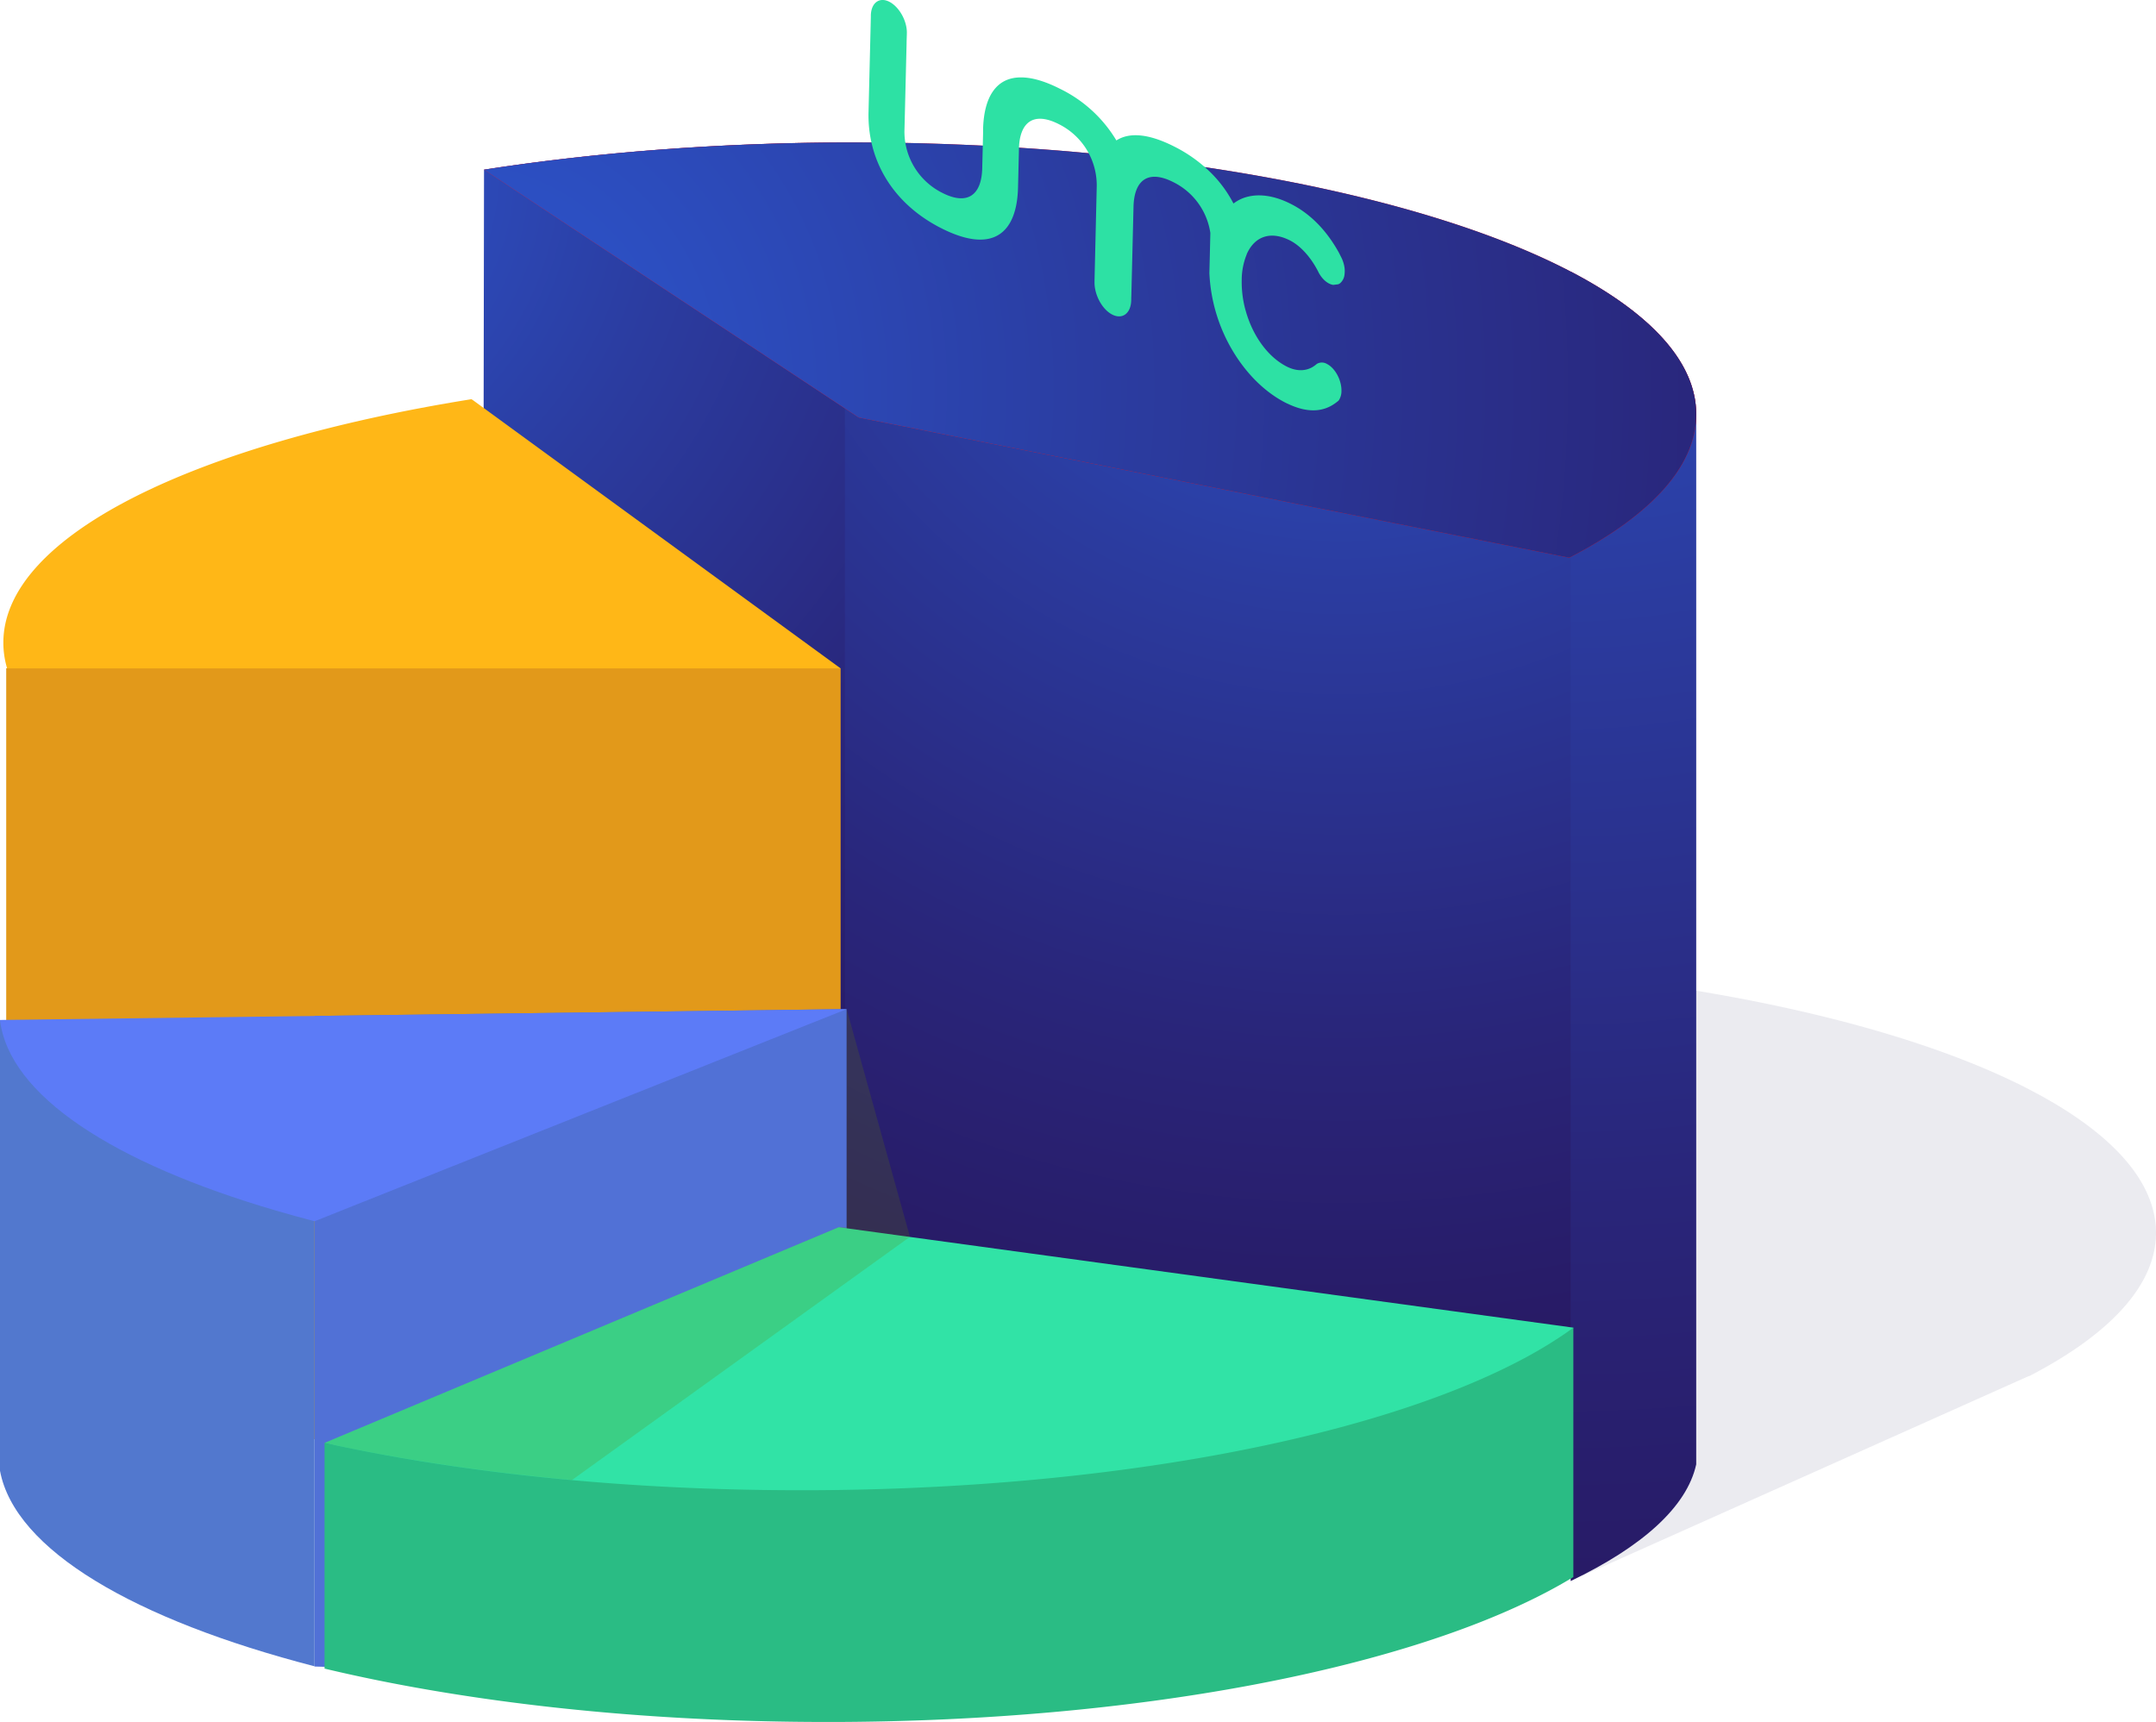<svg xmlns="http://www.w3.org/2000/svg" xmlns:xlink="http://www.w3.org/1999/xlink" viewBox="0 0 778.07 621.48"><defs><style>.cls-1{isolation:isolate;}.cls-2{fill:#0b0244;opacity:0.08;}.cls-3{fill:url(#radial-gradient);}.cls-4{fill:url(#radial-gradient-2);}.cls-5{fill:url(#radial-gradient-3);}.cls-6{fill:#f5111a;}.cls-7{fill:url(#radial-gradient-4);}.cls-8{fill:#e2991a;}.cls-9{fill:#ffb717;}.cls-10{fill:#5171d6;}.cls-11{fill:#5c7bf7;}.cls-12{fill:#5278ce;}.cls-13{fill:#31e3a6;}.cls-14{fill:#2abc84;}.cls-15{fill:#677f00;opacity:0.2;mix-blend-mode:multiply;}.cls-16{fill:#2de1a4;}</style><radialGradient id="radial-gradient" cx="89.98" cy="59.8" r="666.48" gradientUnits="userSpaceOnUse"><stop offset="0" stop-color="#2d58d2"/><stop offset="0.23" stop-color="#2b3ca0"/><stop offset="0.44" stop-color="#29267b"/><stop offset="0.61" stop-color="#281963"/><stop offset="0.72" stop-color="#28145b"/></radialGradient><radialGradient id="radial-gradient-2" cx="483.98" cy="36.8" r="756.86" xlink:href="#radial-gradient"/><radialGradient id="radial-gradient-3" cx="563.52" cy="-23.51" r="1015.06" xlink:href="#radial-gradient"/><radialGradient id="radial-gradient-4" cx="161.98" cy="139.8" r="1042.28" xlink:href="#radial-gradient"/></defs><title>Illustra</title><g class="cls-1"><g id="Layer_2" data-name="Layer 2"><g id="Layer_1-2" data-name="Layer 1"><path class="cls-2" d="M778.07,444.95c0,18.89-16.59,36.54-45.32,51.51a2.79,2.79,0,0,1-.46.22l-.16,0-161,72L434.79,519.46l-116.72,8.95,157.74-82.34-49-32.42-19.91-13.16-66.26-59c40.16-6.29,85.28,5.37,132.94,5.37,1.24,0,2.47,0,3.69,0,22.89.08,45.17,1,66.57,2.61q6.61.49,13.09,1.1l4.35.41c3.72.35,7.42.74,11.08,1.15,18.34,2,35.88,4.59,52.46,7.66,43.77,8.09,80.71,19.57,107.35,33.34l.62.33C761.49,408.41,778.07,426.06,778.07,444.95Z"/><path class="cls-3" d="M311.3,51.43l-.87,548.36v6.51c-1,0-2.68-6.5-3.68-6.5-47.66,0-92.77-3.53-132.94-9.83l.87-528.73C214.84,55,260,51.42,307.62,51.42Z"/><path class="cls-4" d="M579.12,198.92l-2.39,356c-4.36,2.87-8.93,9.25-14.11,11.94-53.16,27.71-149.43,33-257.71,33.36V62.6C333.59,60.33,579.12,198.92,579.12,198.92Z"/><path class="cls-5" d="M612.14,149.53v379c-3.37,15.39-19.51,29.74-45.31,42.12V98C595.55,113,612.14,130.63,612.14,149.53Z"/><path class="cls-6" d="M612.14,149.53c0,18.89-16.59,36.54-45.32,51.51a2.78,2.78,0,0,1-.46.22l-.16,0-254.9-50.3-.68-.14-.75-.15-49-32.42-19.91-13.16L174.67,61.24C214.83,55,260,51.41,307.61,51.41c1.24,0,2.47,0,3.69,0,22.89.08,45.17,1,66.57,2.61q6.61.49,13.09,1.1l4.35.41c3.72.35,7.42.74,11.08,1.15,18.34,2,35.88,4.59,52.46,7.66,43.77,8.09,80.71,19.57,107.35,33.34l.62.33C595.55,113,612.14,130.64,612.14,149.53Z"/><path class="cls-7" d="M612.14,149.53c0,18.89-16.59,36.54-45.32,51.51a2.78,2.78,0,0,1-.46.22l-.16,0-254.9-50.3-.68-.14-.75-.15-49-32.42-19.91-13.16L174.67,61.24C214.83,55,260,51.41,307.61,51.41c1.24,0,2.47,0,3.69,0,22.89.08,45.17,1,66.57,2.61q6.61.49,13.09,1.1l4.35.41c3.72.35,7.42.74,11.08,1.15,18.34,2,35.88,4.59,52.46,7.66,43.77,8.09,80.71,19.57,107.35,33.34l.62.33C595.55,113,612.14,130.64,612.14,149.53Z"/><rect class="cls-8" x="2.24" y="241.2" width="301.13" height="278.26"/><path class="cls-9" d="M303.37,241.24l-300.8,0a32.39,32.39,0,0,1-1.36-9.29c0-38.49,68.76-71.79,168.86-87.86l.39.18Z"/><polygon class="cls-10" points="113.52 366.68 113.52 440.79 113.52 601.42 113.52 601.5 305.54 606.89 305.54 364.48 305.54 364.22 113.52 366.68"/><polygon class="cls-11" points="305.53 364.23 113.52 440.79 66.72 451.89 3.97 402.27 0.11 380.52 0 368.14 305.53 364.23"/><path class="cls-12" d="M113.52,440.79V601.42c-65-16.8-108.2-42-113.52-70.57V368.14c3.24,27.26,41,51.66,99.6,68.8Q106.37,438.92,113.52,440.79Z"/><polygon class="cls-13" points="567.8 479.19 550.13 540.14 306.1 570.05 117.09 520.8 117.15 520.78 302.7 442.94 567.8 479.19"/><path class="cls-14" d="M567.8,479.19v90q-4.81,2.94-10.2,5.74c-53,27.65-147.53,46.17-255.53,46.58h-3.68c-47.66,0-92.77-3.53-132.94-9.83-17.06-2.66-33.23-5.83-48.32-9.43V520.78q18.48,4.08,38.8,7.26c40.17,6.29,85.28,9.83,132.94,9.83h3.68c108-.41,202.48-18.92,255.53-46.58a162.56,162.56,0,0,0,14.33-8.35Q565.23,481.1,567.8,479.19Z"/><path class="cls-15" d="M155.93,528c16.09,2.52,33,4.59,50.5,6.18l121.95-87.77-22.85-82.22v78.7H302.7L117.15,520.78h0Q135.62,524.86,155.93,528Z"/><path class="cls-16" d="M478.87,131.36a3.55,3.55,0,0,0-3.67,0c-.16.15-.33.28-.5.41-2.64,2.11-6.31,2.56-10.31.54-6.91-3.5-12.33-11.21-14.81-20.06,0-.14-.1-.28-.13-.43A38.44,38.44,0,0,1,448.12,101a24.58,24.58,0,0,1,1.82-9.23s0-.19,0-.07c2.81-6.33,8.53-8.49,15.53-4.95,4.14,2.1,7.81,6.47,10.29,11.36l.15.31c1.39,2.56,3.4,4.15,5.24,4.41l1.8-.23a3,3,0,0,0,.62-.33A4.76,4.76,0,0,0,485.23,99a9.82,9.82,0,0,0,0-2.32,12.29,12.29,0,0,0-1-3.42q-.5-1-1-2c-3.91-7.08-9.48-13.66-17.39-17.67-6.3-3.19-12.08-3.84-16.84-2.22a14.86,14.86,0,0,0-3.86,2.08,44.33,44.33,0,0,0-7.82-10.77,51.89,51.89,0,0,0-13.57-9.8c-9.35-4.74-16.27-5.16-20.86-2.19A48.33,48.33,0,0,0,382.44,32c-5.53-2.8-10.2-4.08-14.05-4.06-8.83,0-13.32,7-13.61,18.74l0,1.47h0l-.31,12.61c-.23,9.45-5.14,13.55-14.37,8.87a24.68,24.68,0,0,1-13.68-23.09l.85-34.68,0,0c0,.11,0,.21,0,.32-.11,4.5-.15,4.42,0-.09S324.49,2.44,320.93.63s-6.54.38-6.65,4.89c0,.16,0,.33,0,.49l-.84,34.48c-.4,16.41,7.85,32.19,25.47,41.48l1.48.75c5.23,2.56,9.69,3.78,13.39,3.76,8.83,0,13.32-7,13.61-18.74l.06-2.41h0l.28-11.66c.23-9.45,5.14-13.55,14.37-8.87a24.68,24.68,0,0,1,13.68,23.09L395,101.24c0,.16,0,.29,0,.46-.11,4.69,2.76,10,6.41,11.85s6.71-.44,6.83-5.13c0-1.75.08-1.69,0,.09l.83-33.9c.23-9.45,5.14-13.55,14.37-8.87a24.46,24.46,0,0,1,13.36,18.34l-.19,8-.16,6.46a59.94,59.94,0,0,0,8.34,27.95c4.9,8.26,11.58,15,19.18,18.88l.41.2c.23.11.44.19.67.3,7.37,3.44,12.81,2.56,16.78-.31a15.66,15.66,0,0,0,1.28-1,6,6,0,0,0,1-3.43C484.19,137.22,481.85,132.87,478.87,131.36Z"/></g></g></g></svg>